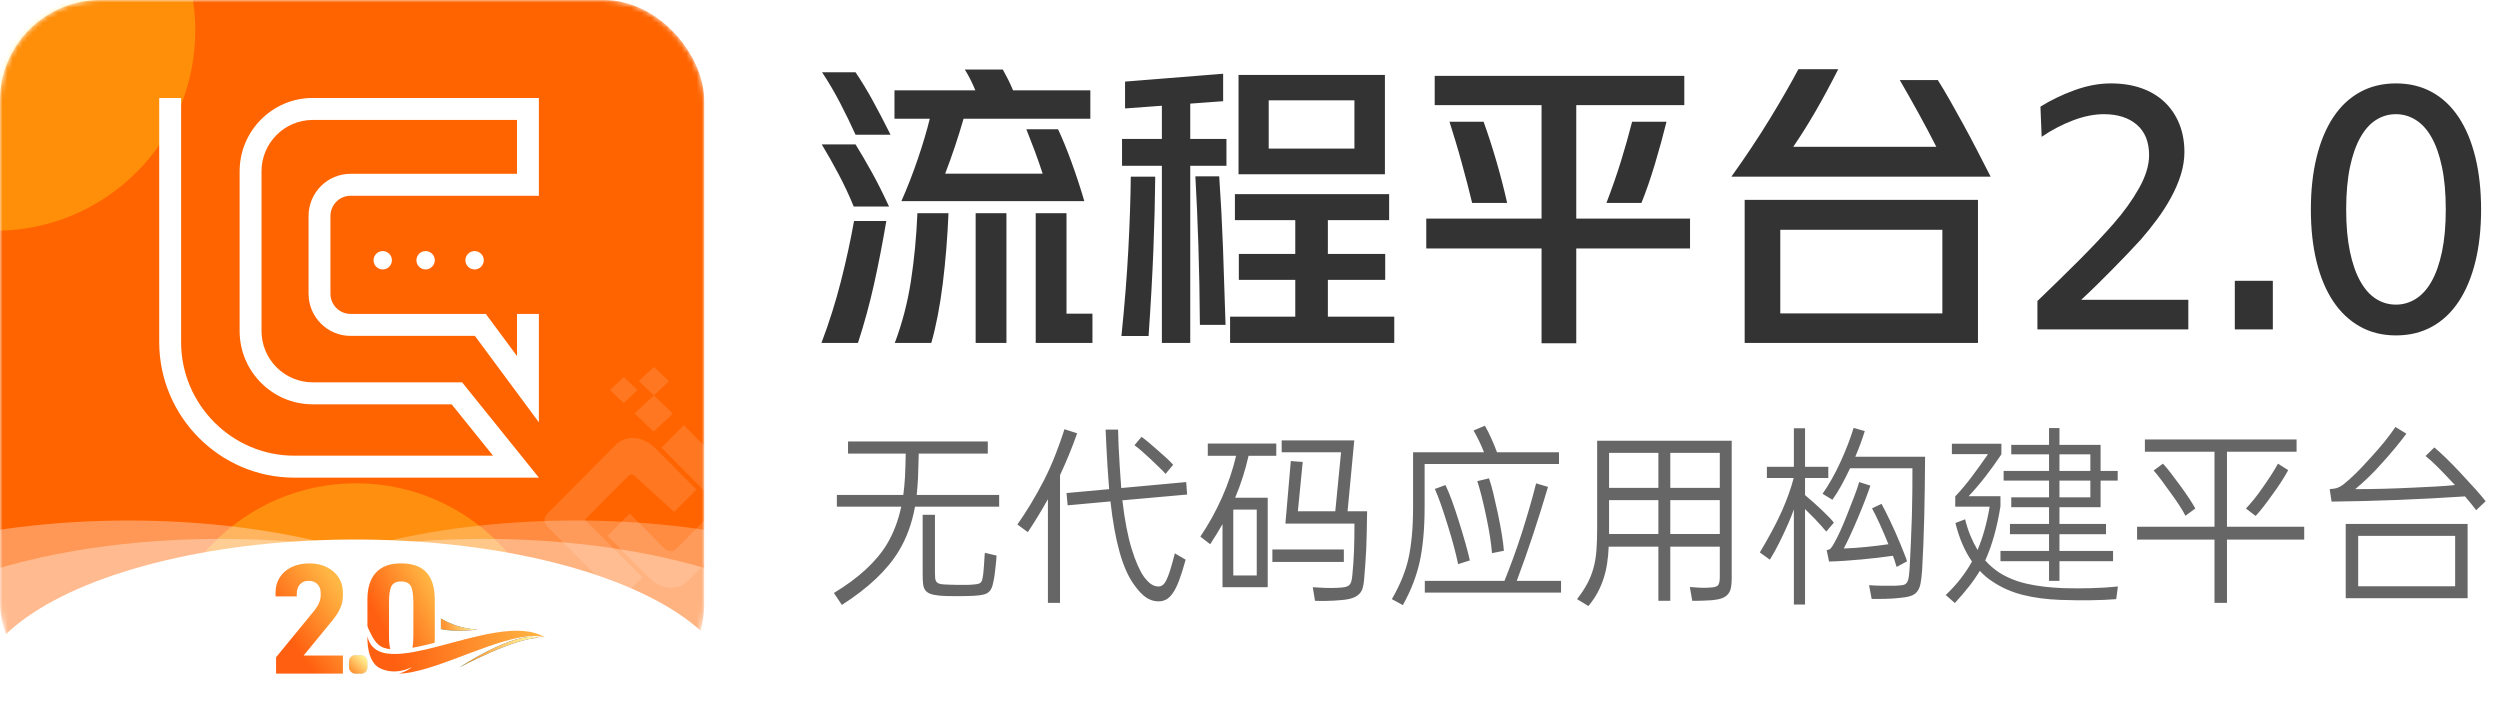 <svg xmlns="http://www.w3.org/2000/svg" xmlns:xlink="http://www.w3.org/1999/xlink" fill="none" version="1.1" width="497" height="140" viewBox="0 0 497 140"><defs><mask id="master_svg0_107_23" style="mask-type:alpha" maskUnits="objectBoundingBox"><g><rect x="0" y="0" width="140" height="140" rx="20" fill="#FFFFFF" fill-opacity="1"/></g></mask><filter id="master_svg1_107_24" filterUnits="objectBoundingBox" color-interpolation-filters="sRGB" x="-2.579" y="-2.579" width="6.158" height="6.158"><feFlood flood-opacity="0" result="BackgroundImageFix"/><feBlend mode="normal" in="SourceGraphic" in2="BackgroundImageFix" result="shape"/><feGaussianBlur stdDeviation="51.325" result="effect1_foregroundBlur"/></filter><filter id="master_svg2_107_25" filterUnits="objectBoundingBox" color-interpolation-filters="sRGB" x="-2.579" y="-2.579" width="6.158" height="6.158"><feFlood flood-opacity="0" result="BackgroundImageFix"/><feBlend mode="normal" in="SourceGraphic" in2="BackgroundImageFix" result="shape"/><feGaussianBlur stdDeviation="51.325" result="effect1_foregroundBlur"/></filter><filter id="master_svg3_107_28" filterUnits="objectBoundingBox" color-interpolation-filters="sRGB" x="0" y="0" width="1" height="1"><feFlood flood-opacity="0" result="BackgroundImageFix"/><feBlend mode="normal" in="SourceGraphic" in2="BackgroundImageFix" result="shape"/><feGaussianBlur in="BackgroundImageFix" stdDeviation="14.901"/><feComposite in2="SourceAlpha" operator="in" result="effect1_foregroundBlur"/><feBlend mode="normal" in="SourceGraphic" in2="effect1_foregroundBlur" result="shape"/></filter><filter id="master_svg4_107_29" filterUnits="objectBoundingBox" color-interpolation-filters="sRGB" x="0" y="0" width="1" height="1"><feFlood flood-opacity="0" result="BackgroundImageFix"/><feBlend mode="normal" in="SourceGraphic" in2="BackgroundImageFix" result="shape"/><feGaussianBlur in="BackgroundImageFix" stdDeviation="19.868"/><feComposite in2="SourceAlpha" operator="in" result="effect1_foregroundBlur"/><feBlend mode="normal" in="SourceGraphic" in2="effect1_foregroundBlur" result="shape"/></filter><linearGradient x1="0" y1="0.5" x2="1" y2="0.5" id="master_svg5_0_517"><stop offset="0%" stop-color="#15C1B1" stop-opacity="1"/><stop offset="100%" stop-color="#773490" stop-opacity="1"/></linearGradient><linearGradient x1="0.146" y1="0.858" x2="0.928" y2="0.771" id="master_svg6_0_518"><stop offset="0%" stop-color="#FF9535" stop-opacity="1"/><stop offset="100%" stop-color="#FFF294" stop-opacity="1"/></linearGradient><linearGradient x1="0.14" y1="0.628" x2="0.893" y2="0.106" id="master_svg7_0_521"><stop offset="0%" stop-color="#FF5F10" stop-opacity="1"/><stop offset="100%" stop-color="#FFB744" stop-opacity="1"/></linearGradient><linearGradient x1="0.14" y1="0.628" x2="1.009" y2="0.606" id="master_svg8_0_521"><stop offset="0%" stop-color="#FF5F10" stop-opacity="1"/><stop offset="100%" stop-color="#FFB744" stop-opacity="1"/></linearGradient><linearGradient x1="-2.951754972970567e-16" y1="0.5" x2="1" y2="0.5" id="master_svg9_0_525"><stop offset="0%" stop-color="#15C1B1" stop-opacity="1"/><stop offset="100%" stop-color="#773490" stop-opacity="1"/></linearGradient><linearGradient x1="0.146" y1="0.858" x2="0.946" y2="0.739" id="master_svga_0_526"><stop offset="0%" stop-color="#FF9535" stop-opacity="1"/><stop offset="100%" stop-color="#FFF294" stop-opacity="1"/></linearGradient><linearGradient x1="0.14" y1="0.628" x2="0.694" y2="-0.007" id="master_svgb_0_521"><stop offset="0%" stop-color="#FF5F10" stop-opacity="1"/><stop offset="100%" stop-color="#FFB744" stop-opacity="1"/></linearGradient><linearGradient x1="0.146" y1="0.858" x2="0.857" y2="0.142" id="master_svgc_0_531"><stop offset="0%" stop-color="#FF9535" stop-opacity="1"/><stop offset="100%" stop-color="#FFF294" stop-opacity="1"/></linearGradient></defs><g><g><g mask="url(#master_svg0_107_23)"><g><rect x="0" y="0" width="140" height="140" rx="20" fill="#FF6400" fill-opacity="1"/></g><g style="opacity:0.313;" filter="url(#master_svg1_107_24)"><ellipse cx="-0.98" cy="6.078" rx="39.804" ry="39.804" fill="#FFE918" fill-opacity="1"/></g><g style="opacity:0.438;" filter="url(#master_svg2_107_25)"><ellipse cx="70.784" cy="135.882" rx="39.804" ry="39.804" fill="#FFC61F" fill-opacity="1"/></g><g><ellipse cx="70.609" cy="140.002" rx="75.478" ry="29.216" fill="#FFFFFF" fill-opacity="1"/></g><g filter="url(#master_svg3_107_28)"><ellipse cx="114.435" cy="134.522" rx="75.478" ry="31.043" fill="#FFFFFF" fill-opacity="0.256"/></g><g filter="url(#master_svg4_107_29)"><ellipse cx="25.565" cy="134.522" rx="75.478" ry="31.043" fill="#FFFFFF" fill-opacity="0.338"/></g><g style="opacity:0.338;"><ellipse cx="96.174" cy="138.174" rx="75.478" ry="31.043" fill="#FFFFFF" fill-opacity="1"/></g><g style="opacity:0.338;"><ellipse cx="43.826" cy="138.174" rx="75.478" ry="31.043" fill="#FFFFFF" fill-opacity="1"/></g><g><ellipse cx="70.609" cy="138.237" rx="75.478" ry="30.98" fill="#FFFFFF" fill-opacity="1"/></g><g><g><path d="M94.957,125.136C94.957,125.136,90.906,125.758,87.652,125.061L87.652,122.957C89.366,123.979,91.885,125.046,94.957,125.136Z" fill="url(#master_svg5_0_517)" fill-opacity="1"/><path d="M94.957,125.136C94.957,125.136,90.906,125.758,87.652,125.061L87.652,122.957C89.366,123.979,91.885,125.046,94.957,125.136Z" fill="url(#master_svg6_0_518)" fill-opacity="1"/></g><g><path d="M84.793,113.808C83.698,112.601,82.014,112,79.742,112C77.469,112,75.89,112.606,74.753,113.822C73.612,115.044,73.043,116.827,73.043,119.18L73.043,124.387C73.075,124.562,73.117,124.742,73.195,124.903C73.93,126.389,74.628,128.302,76.489,128.838C76.817,128.933,77.182,129.003,77.589,129.043C77.422,128.408,77.334,127.541,77.334,126.45L77.334,119.77C77.334,118.233,77.495,117.147,77.823,116.526C78.147,115.9,78.788,115.59,79.742,115.59C80.696,115.59,81.337,115.9,81.675,116.526C82.009,117.147,82.176,118.233,82.176,119.77L82.176,126.45C82.176,127.396,82.113,128.172,81.988,128.773L82.285,128.718C82.426,128.693,82.572,128.663,82.724,128.633C83.547,128.478,84.443,128.278,85.549,128.002L86.012,127.887C86.143,127.852,86.268,127.822,86.398,127.787C86.424,127.466,86.435,127.136,86.435,126.795L86.435,119.179C86.435,116.806,85.887,115.014,84.793,113.807L84.793,113.808Z" fill="url(#master_svg7_0_521)" fill-opacity="1"/></g><g><path d="M108.348,126.732C102.705,125.087,91.643,131.133,83.622,133.226C82.443,133.53,81.339,133.754,80.316,133.857C79.942,133.894,79.577,133.913,79.227,133.913C79.512,133.86,79.799,133.754,80.069,133.655C80.489,133.5,80.897,133.304,81.272,133.069C81.432,132.969,81.587,132.861,81.732,132.743C81.77,132.712,81.814,132.654,81.859,132.633C81.374,132.867,80.905,133.044,80.46,133.175C79.816,133.362,79.222,133.455,78.672,133.474C77.928,133.511,77.279,133.418,76.735,133.278C75.844,133.073,74.989,132.648,74.426,131.956C73.864,131.265,73.522,130.364,73.321,129.524C73.16,128.853,73.081,128.166,73.054,127.479L73.054,127.451C73.049,127.362,73.049,127.269,73.049,127.176C73.043,127.096,73.043,127.012,73.043,126.928L73.043,126.494C73.049,126.508,73.049,126.522,73.053,126.536C73.463,128.307,74.527,129.283,76.045,129.727C76.604,129.886,77.228,129.974,77.897,130.003C78.257,130.021,78.631,130.017,79.021,130.003C79.715,129.97,80.46,129.895,81.239,129.779C81.413,129.755,81.588,129.727,81.763,129.699C82.008,129.653,82.262,129.611,82.522,129.559C83.406,129.396,84.325,129.19,85.274,128.961C85.424,128.924,85.574,128.886,85.724,128.849C86.143,128.746,86.568,128.639,86.997,128.527C94.628,126.555,103.463,123.663,108.347,126.732L108.348,126.732Z" fill="url(#master_svg8_0_521)" fill-opacity="1"/></g><g><path d="M107.131,126.816C102.48,125.288,91.304,132.696,91.304,132.696C91.304,132.696,102.272,126.816,107.131,126.816Z" fill="url(#master_svg9_0_525)" fill-opacity="1"/><path d="M107.131,126.816C102.48,125.288,91.304,132.696,91.304,132.696C91.304,132.696,102.272,126.816,107.131,126.816Z" fill="url(#master_svga_0_526)" fill-opacity="1"/></g><g><path d="M67.641,120.908C67.998,120.116,68.174,119.254,68.174,118.316L68.174,117.785C68.174,116.722,67.902,115.755,67.358,114.877C66.82,114,66.041,113.303,65.034,112.782C64.027,112.261,62.859,112,61.526,112C60.193,112,58.957,112.251,57.939,112.752C56.92,113.253,56.137,113.94,55.593,114.817C55.049,115.69,54.783,116.692,54.783,117.815L54.783,118.567L59,118.567L59,118.066C59,117.254,59.213,116.617,59.634,116.161C60.055,115.7,60.631,115.47,61.361,115.47C62.091,115.47,62.672,115.69,63.104,116.126C63.536,116.567,63.754,117.159,63.754,117.911L63.754,118.347C63.754,119.304,63.333,120.317,62.491,121.38L54.879,130.664L54.879,133.913L68.174,133.913L68.174,130.319L60.364,130.319L66.079,123.35C66.766,122.513,67.288,121.701,67.64,120.909L67.641,120.908Z" fill="url(#master_svgb_0_521)" fill-opacity="1"/></g><g><rect x="69.391" y="130.261" width="3.652" height="3.652" rx="1.217" fill="#D8D8D8" fill-opacity="1"/><rect x="69.391" y="130.261" width="3.652" height="3.652" rx="1.217" fill="url(#master_svgc_0_531)" fill-opacity="1"/></g></g><g><g style="opacity:0.132;"><path d="M116.28,103.304L127.69,114.784L123.284,119.216L111.878,107.737L108.845,104.685C107.985,103.81,108.024,102.92,109.029,101.91L122.63,88.225C124.978,86.333,127.973,86.81,130.324,89.175L138.431,97.332L134.026,101.764L126.682,95.087C125.671,94.07,125.491,94.038,124.614,94.916L116.277,103.304L116.277,103.304L116.28,103.304Z" fill-rule="evenodd" fill="#FFFFFF" fill-opacity="1"/></g><g style="opacity:0.132;"><path d="M130.013,72.941L132.997,75.8L129.981,78.611L129.981,78.611L129.981,78.611L126.997,75.753L130.013,72.941ZM133.758,82.23L129.942,85.791L126.162,82.171L129.981,78.611L129.981,78.611L129.981,78.611L133.758,82.23ZM133.758,82.23L133.76,82.228L133.76,82.231L133.758,82.23ZM124.002,74.966L126.724,77.552L123.995,80.117L121.272,77.531L124.002,74.966ZM131.522,88.982L142.932,100.526L142.939,100.526L134.602,108.961C133.725,109.844,132.838,109.812,131.826,108.789L125.19,102.075L120.784,106.532L128.892,114.735C131.243,117.113,134.238,117.593,136.585,115.69L150.187,101.928C151.191,100.912,151.23,100.018,150.371,99.138L147.337,96.068L135.928,84.524L131.522,88.982Z" fill-rule="evenodd" fill="#FFFFFF" fill-opacity="1"/></g></g></g><g><g><path d="M36.002,19.479L36.002,68.003C36.002,74.211,38.533,79.857,42.609,83.952C46.685,88.047,52.308,90.589,58.489,90.589L98.014,90.589L89.788,80.376L62.145,80.376C58.149,80.376,54.521,78.74,51.894,76.101C49.266,73.462,47.638,69.819,47.638,65.806L47.638,34.048C47.638,30.035,49.266,26.392,51.894,23.753C54.521,21.114,58.149,19.478,62.145,19.478L107.129,19.478L107.129,38.921L69.683,38.921C68.585,38.921,67.588,39.371,66.864,40.098C66.141,40.824,65.692,41.826,65.692,42.928L65.692,58.397C65.692,59.499,66.141,60.501,66.864,61.227C67.588,61.954,68.585,62.404,69.683,62.404L96.577,62.404L102.78,70.782L102.78,62.404L107.129,62.404L107.129,83.958L94.408,66.774L69.684,66.774C67.386,66.774,65.299,65.834,63.789,64.318C62.279,62.8,61.342,60.706,61.342,58.398L61.342,42.929C61.342,40.621,62.279,38.526,63.789,37.009C65.299,35.492,67.386,34.552,69.684,34.552L102.78,34.552L102.78,23.847L62.146,23.847C59.351,23.847,56.812,24.993,54.971,26.841C53.13,28.69,51.99,31.239,51.99,34.047L51.99,65.805C51.99,68.612,53.13,71.161,54.971,73.011C56.811,74.858,59.35,76.005,62.146,76.005L91.865,76.005L107.131,94.956L58.49,94.956C51.108,94.956,44.398,91.924,39.535,87.04C34.672,82.155,31.652,75.416,31.652,68.002L31.652,19.478L36.002,19.478L36.002,19.479Z" fill-rule="evenodd" fill="#FFFFFF" fill-opacity="1"/></g><g><path d="M76.087,53.565C77.092,53.565,77.913,52.745,77.913,51.738C77.913,50.733,77.093,49.913,76.087,49.913C75.081,49.913,74.261,50.732,74.261,51.738C74.262,52.744,75.082,53.565,76.087,53.565Z" fill-rule="evenodd" fill="#FFFFFF" fill-opacity="1"/></g><g><path d="M84.609,53.565C85.615,53.565,86.435,52.745,86.435,51.738C86.435,50.733,85.615,49.913,84.609,49.913C83.603,49.913,82.783,50.732,82.783,51.738C82.784,52.744,83.603,53.565,84.609,53.565Z" fill-rule="evenodd" fill="#FFFFFF" fill-opacity="1"/></g><g><path d="M94.348,53.565C95.354,53.565,96.174,52.745,96.174,51.738C96.174,50.733,95.354,49.913,94.348,49.913C93.342,49.913,92.522,50.732,92.522,51.738C92.522,52.744,93.342,53.565,94.348,53.565Z" fill-rule="evenodd" fill="#FFFFFF" fill-opacity="1"/></g></g></g><g><path d="M193.9,17.96Q192.94,15.62,191.8,13.82L199.36,13.82Q199.9,14.78,200.41,15.8Q200.92,16.82,201.4,17.96L216.76,17.96L216.76,23.6L191.56,23.6Q190.78,26.3,189.85,29.09Q188.92,31.88,187.9,34.52L207.28,34.52Q206.56,32.3,205.72,30.05Q204.88,27.8,204.04,25.7L210.34,25.7Q210.94,26.96,211.63,28.64Q212.32,30.32,213.01,32.21Q213.7,34.1,214.36,36.11Q215.02,38.12,215.56,39.98L179.2,39.98Q180.1,37.94,180.94,35.78Q181.78,33.62,182.5,31.49Q183.22,29.36,183.82,27.35Q184.42,25.34,184.84,23.6L177.82,23.6L177.82,17.96L193.9,17.96ZM205.9,68.18L205.9,42.38L212.02,42.38L212.02,62.36L217.18,62.36L217.18,68.18L205.9,68.18ZM177.88,68.18Q180.1,62.3,181.09,55.88Q182.08,49.46,182.38,42.38L188.56,42.38Q188.26,49.64,187.42,56.39Q186.58,63.14,185.14,68.18L177.88,68.18ZM163.3,68.18Q165.58,62.18,167.17,55.94Q168.76,49.7,169.78,43.94L176.2,43.94Q175.06,50.66,173.74,56.57Q172.42,62.48,170.56,68.18L163.3,68.18ZM193.96,42.38L200.08,42.38L200.08,68.18L193.96,68.18L193.96,42.38ZM170.08,28.7Q171.64,31.22,173.32,34.25Q175,37.28,176.74,41.06L169.72,41.06Q168.4,37.82,166.75,34.7Q165.1,31.58,163.36,28.7L170.08,28.7ZM170.08,14.36Q171.82,16.94,173.47,19.94Q175.12,22.94,177.04,26.78L170.08,26.78Q168.7,23.72,167.02,20.48Q165.34,17.24,163.42,14.36L170.08,14.36ZM275.32,14.9L275.32,34.64L246.22,34.64L246.22,14.9L275.32,14.9ZM257.5,62.96L257.5,55.64L246.28,55.64L246.28,50.48L257.5,50.48L257.5,43.76L245.5,43.76L245.5,38.6L276.16,38.6L276.16,43.76L263.98,43.76L263.98,50.48L275.38,50.48L275.38,55.64L263.98,55.64L263.98,62.96L277.18,62.96L277.18,68.18L244.54,68.18L244.54,62.96L257.5,62.96ZM230.98,32.96L223.06,32.96L223.06,27.62L230.98,27.62L230.98,21.02L223.66,21.56L223.66,16.22L243.16,14.66L243.16,20.12L236.62,20.6L236.62,27.62L243.82,27.62L243.82,32.96L236.62,32.96L236.62,68.18L230.98,68.18L230.98,32.96ZM252.22,29.54L269.26,29.54L269.26,19.94L252.22,19.94L252.22,29.54ZM222.94,66.8Q223.9,57.44,224.32,49.46Q224.74,41.48,224.8,35.12L229.66,35.12Q229.6,41.84,229.3,49.52Q229,57.2,228.34,66.8L222.94,66.8ZM238.54,64.58Q238.48,56.24,238.24,48.83Q238,41.42,237.64,35.06L242.38,35.06Q242.86,41.96,243.13,49.25Q243.4,56.54,243.64,64.58L238.54,64.58ZM306.46,49.4L283.54,49.4L283.54,43.46L306.46,43.46L306.46,20.9L285.22,20.9L285.22,15.08L334.84,15.08L334.84,20.9L313.36,20.9L313.36,43.46L335.98,43.46L335.98,49.4L313.36,49.4L313.36,68.24L306.46,68.24L306.46,49.4ZM292.66,40.34Q292.24,38.54,291.7,36.5Q291.16,34.46,290.59,32.36Q290.02,30.26,289.39,28.19Q288.76,26.12,288.16,24.2L294.94,24.2Q296.32,28.04,297.52,32.18Q298.72,36.32,299.62,40.34L292.66,40.34ZM319.36,40.34Q321.04,35.96,322.27,31.97Q323.5,27.98,324.46,24.2L331.3,24.2Q330.28,28.34,328.99,32.63Q327.7,36.92,326.32,40.34L319.36,40.34ZM393.22,39.74L393.22,68.18L346.84,68.18L346.84,39.74L393.22,39.74ZM353.92,62.3L386.14,62.3L386.14,45.68L353.92,45.68L353.92,62.3ZM344.2,35.12Q346.18,32.36,348.16,29.39Q350.14,26.42,351.88,23.57Q353.62,20.72,355.06,18.2Q356.5,15.68,357.52,13.76L365.44,13.76Q363.1,18.38,360.91,22.16Q358.72,25.94,356.5,29.18L384.94,29.18Q383.2,25.76,381.31,22.34Q379.42,18.92,377.68,15.92L385.24,15.92Q386.38,17.72,387.64,19.94Q388.9,22.16,390.25,24.62Q391.6,27.08,392.98,29.75Q394.36,32.42,395.74,35.12L344.2,35.12ZM405.04,59.84Q409.36,55.7,413.26,51.8Q417.16,47.9,420.16,44.48Q423.22,41,425.23,37.43Q427.24,33.86,427.24,30.86Q427.24,26.9,424.81,24.8Q422.38,22.7,418.24,22.7Q415.36,22.7,412.12,23.93Q408.88,25.16,405.88,27.2L405.64,21.2Q408.7,19.28,412.42,17.93Q416.14,16.58,419.62,16.58Q423.04,16.58,425.74,17.54Q428.44,18.5,430.33,20.3Q432.22,22.1,433.24,24.62Q434.26,27.14,434.26,30.2Q434.26,32.48,433.54,34.76Q432.82,37.04,431.59,39.29Q430.36,41.54,428.8,43.64Q427.24,45.74,425.62,47.6Q424.48,48.86,423.04,50.36Q421.6,51.86,420.04,53.45Q418.48,55.04,416.86,56.63Q415.24,58.22,413.74,59.6L435.04,59.6L435.04,65.48L405.04,65.48L405.04,59.84ZM444.28,55.82L451.84,55.82L451.84,65.48L444.28,65.48L444.28,55.82ZM476.32,66.68Q472.3,66.68,469.15,64.91Q466,63.14,463.84,59.9Q461.68,56.66,460.54,52.04Q459.4,47.42,459.4,41.66Q459.4,35.9,460.54,31.25Q461.68,26.6,463.84,23.33Q466,20.06,469.15,18.32Q472.3,16.58,476.32,16.58Q480.34,16.58,483.49,18.32Q486.64,20.06,488.8,23.33Q490.96,26.6,492.1,31.25Q493.24,35.9,493.24,41.66Q493.24,47.42,492.1,52.04Q490.96,56.66,488.8,59.93Q486.64,63.2,483.49,64.94Q480.34,66.68,476.32,66.68ZM476.32,60.56Q478.42,60.56,480.25,59.42Q482.08,58.28,483.4,55.94Q484.72,53.6,485.47,50.03Q486.22,46.46,486.22,41.66Q486.22,36.8,485.47,33.23Q484.72,29.66,483.4,27.32Q482.08,24.98,480.25,23.84Q478.42,22.7,476.32,22.7Q474.16,22.7,472.36,23.84Q470.56,24.98,469.24,27.32Q467.92,29.66,467.17,33.23Q466.42,36.8,466.42,41.66Q466.42,46.46,467.17,50.03Q467.92,53.6,469.24,55.94Q470.56,58.28,472.36,59.42Q474.16,60.56,476.32,60.56Z" fill="#333333" fill-opacity="1"/></g><g><path d="M179.577,98.388Q179.799,96.723,179.91,94.873Q179.984,93.615,180.002,92.45Q180.021,91.284,180.058,90.174L168.588,90.174L168.588,87.769L196.375,87.769L196.375,90.174L182.648,90.174L182.5,95.058Q182.463,95.909,182.389,96.742Q182.315,97.574,182.241,98.388L198.632,98.388L198.632,100.719L181.908,100.719Q180.983,105.751,178.689,109.525Q175.285,115.186,167.367,120.255L165.776,117.887Q173.176,113.41,176.358,108.119Q178.282,104.863,179.17,100.719L166.368,100.719L166.368,98.388L179.577,98.388ZM198.114,110.45Q198.077,111.264,197.947,112.429Q197.818,113.595,197.707,114.446Q197.522,115.63,197.319,116.37Q197.115,117.11,196.708,117.554Q196.301,117.998,195.598,118.183Q194.895,118.368,193.674,118.442Q193.008,118.479,192.157,118.498Q191.306,118.516,190.363,118.516Q189.419,118.516,188.476,118.498Q187.532,118.479,186.718,118.405Q185.571,118.294,184.905,118.035Q184.239,117.776,183.906,117.276Q183.573,116.777,183.499,116Q183.425,115.223,183.425,114.15L183.425,102.347L185.867,102.347L185.867,113.743Q185.867,114.409,185.904,114.871Q185.941,115.334,186.126,115.612Q186.311,115.889,186.662,116.019Q187.014,116.148,187.68,116.185Q188.161,116.222,188.938,116.24Q189.715,116.259,190.548,116.278Q191.38,116.296,192.213,116.278Q193.045,116.259,193.674,116.185Q194.192,116.148,194.506,116.055Q194.821,115.963,195.006,115.76Q195.191,115.556,195.284,115.186Q195.376,114.816,195.45,114.261Q195.487,113.891,195.542,113.299Q195.598,112.707,195.635,112.096Q195.672,111.486,195.709,110.894Q195.746,110.302,195.783,109.895L198.114,110.45ZM220.499,97.241Q220.425,96.168,220.333,95.021Q220.24,93.874,220.166,92.653Q220.018,90.433,219.944,88.62Q219.87,86.807,219.796,85.401L222.275,85.401Q222.312,88.25,222.608,92.764Q222.682,93.911,222.756,94.966Q222.83,96.02,222.904,97.019L235.817,95.835L236.002,98.314L223.126,99.461Q223.829,105.455,224.995,109.174Q226.16,112.892,227.418,114.668Q228.269,115.778,228.935,116.185Q229.601,116.592,230.304,116.592Q230.748,116.592,231.118,116.333Q231.488,116.074,231.858,115.352Q232.228,114.631,232.635,113.336Q233.042,112.041,233.56,110.006L235.706,111.264Q235.003,113.817,234.392,115.427Q233.782,117.036,233.135,117.942Q232.487,118.849,231.803,119.201Q231.118,119.552,230.304,119.552Q229.009,119.552,227.862,118.793Q226.715,118.035,225.383,116.148Q223.718,113.817,222.571,109.747Q221.424,105.677,220.758,99.683L212.248,100.46L212.026,98.018L220.499,97.241ZM202.258,104.271Q203.59,102.384,204.94,100.145Q206.291,97.907,207.549,95.465Q208.807,92.986,209.825,90.377Q210.842,87.769,211.619,85.327L214.135,86.141Q213.358,88.361,212.507,90.415Q211.656,92.468,210.731,94.466L210.731,119.848L208.326,119.848L208.326,99.239Q206.365,102.754,204.33,105.788L202.258,104.271ZM226.937,86.844Q227.566,87.288,228.38,87.972Q229.194,88.657,230.156,89.508Q232.228,91.284,233.227,92.394L231.71,94.207Q231.192,93.615,230.433,92.894Q229.675,92.172,228.713,91.247Q226.752,89.397,225.531,88.509L226.937,86.844ZM253.725,88.176L253.725,90.618L248.212,90.618Q247.25,94.91,245.548,98.943L252.023,98.943L252.023,116.74L243.032,116.74L243.032,104.197Q241.848,106.269,240.59,108.193L238.629,106.676Q241.108,103.013,242.94,98.888Q244.771,94.762,245.733,90.618L240.109,90.618L240.109,88.176L253.725,88.176ZM256.611,91.654L258.979,91.839L258.017,101.644L265.454,101.644L266.601,89.915L254.798,89.915L254.798,87.547L269.228,87.547L267.896,101.644L271.781,101.644Q271.744,104.086,271.707,105.954Q271.67,107.823,271.596,109.377Q271.522,110.931,271.411,112.319Q271.3,113.706,271.189,115.149Q271.115,116.148,270.911,116.87Q270.708,117.591,270.208,118.09Q269.709,118.59,268.877,118.886Q268.044,119.182,266.675,119.293Q265.158,119.441,263.678,119.459Q262.198,119.478,261.421,119.441L260.977,116.74Q261.939,116.814,263.345,116.87Q264.751,116.925,266.046,116.851Q266.897,116.814,267.415,116.703Q267.933,116.592,268.229,116.315Q268.525,116.037,268.655,115.537Q268.784,115.038,268.858,114.187Q269.08,111.967,269.173,109.581Q269.265,107.194,269.265,104.086L255.538,104.086L256.611,91.654ZM245.178,114.409L249.84,114.409L249.84,101.311L245.178,101.311L245.178,114.409ZM267.156,109.229L267.156,111.708L252.948,111.708L252.948,109.229L267.156,109.229ZM295.202,84.624Q295.831,85.734,296.46,87.121Q297.089,88.509,297.607,89.915L309.928,89.915L309.928,92.246L283.214,92.246L283.214,100.645Q283.214,104.123,282.955,106.843Q282.696,109.562,282.252,111.597Q281.808,113.632,280.994,115.797Q280.18,117.961,278.885,120.292L276.702,119.108Q277.997,116.851,278.811,114.816Q279.625,112.781,280.032,110.894Q280.439,109.007,280.679,106.491Q280.92,103.975,280.92,100.756L280.92,89.915L295.017,89.915Q294.61,88.842,294.055,87.695Q293.5,86.548,292.945,85.586L295.202,84.624ZM299.087,115.482Q299.975,113.262,300.863,110.838Q301.751,108.415,302.547,105.918Q303.342,103.42,304.064,100.941Q304.785,98.462,305.377,96.094L307.745,96.797Q306.339,101.533,304.822,106.139Q303.305,110.746,301.529,115.482L310.335,115.482L310.335,117.813L283.251,117.813L283.251,115.482L299.087,115.482ZM287.358,96.427Q287.987,97.722,288.653,99.553Q289.319,101.385,290.059,103.753Q290.799,106.121,291.354,108.082Q291.909,110.043,292.205,111.412L289.874,112.152Q289.578,110.709,289.078,108.803Q288.579,106.898,287.839,104.53Q287.099,102.125,286.47,100.331Q285.841,98.536,285.249,97.204L287.358,96.427ZM296.016,95.095Q296.46,96.353,296.885,98.129Q297.311,99.905,297.792,102.162Q298.754,106.713,298.976,109.488L296.608,109.969Q296.497,108.563,296.219,106.75Q295.942,104.937,295.461,102.68Q294.536,98.24,293.685,95.65L296.016,95.095ZM335.939,116.703Q336.753,116.777,337.863,116.833Q338.973,116.888,339.824,116.814Q341.119,116.777,341.508,116.388Q341.896,116,341.896,114.705L341.896,108.674L332.054,108.674L332.054,119.441L329.686,119.441L329.686,108.674L319.807,108.674Q319.733,110.487,319.492,112.041Q319.252,113.595,318.79,115.019Q318.327,116.444,317.605,117.794Q316.884,119.145,315.774,120.477L313.517,119.108Q314.775,117.48,315.552,116.019Q316.329,114.557,316.773,112.966Q317.217,111.375,317.365,109.488Q317.513,107.601,317.513,105.159L317.513,87.621L344.264,87.621L344.264,115.001Q344.264,116.074,344.116,116.814Q343.968,117.554,343.579,118.053Q343.191,118.553,342.525,118.849Q341.859,119.145,340.823,119.256Q340.416,119.33,339.842,119.349Q339.269,119.367,338.659,119.404Q338.048,119.441,337.456,119.441Q336.864,119.441,336.42,119.441L335.939,116.703ZM332.054,90.026L332.054,96.982L341.896,96.982L341.896,90.026L332.054,90.026ZM319.881,96.982L329.686,96.982L329.686,90.026L319.881,90.026L319.881,96.982ZM332.054,106.158L341.896,106.158L341.896,99.424L332.054,99.424L332.054,106.158ZM319.881,106.158L329.686,106.158L329.686,99.424L319.881,99.424L319.881,105.714L319.881,106.158ZM362.32,98.166Q363.282,96.797,364.17,95.225Q365.058,93.652,365.872,91.876Q367.5,88.324,368.499,85.068L370.719,85.697Q370.312,86.992,369.85,88.25Q369.387,89.508,368.832,90.803L382.707,90.803Q382.67,97.167,382.54,102.717Q382.411,108.267,382.115,113.373Q382.004,115.001,381.801,116.019Q381.597,117.036,381.098,117.647Q380.598,118.257,379.729,118.516Q378.859,118.775,377.453,118.886Q376.861,118.96,376.121,118.997Q375.381,119.034,374.66,119.053Q373.938,119.071,373.253,119.071Q372.569,119.071,372.088,119.071L371.57,116.333Q372.125,116.37,372.791,116.407Q373.457,116.444,374.141,116.444Q374.826,116.444,375.492,116.444Q376.158,116.444,376.676,116.444Q377.675,116.407,378.249,116.315Q378.822,116.222,379.1,115.797Q379.377,115.371,379.488,114.538Q379.599,113.706,379.673,112.189Q379.784,109.969,379.895,107.546Q380.006,105.122,380.08,102.662Q380.154,100.201,380.173,97.759Q380.191,95.317,380.191,93.097L367.796,93.097Q366.945,94.873,366.094,96.445Q365.243,98.018,364.281,99.35L362.32,98.166ZM356.622,92.801L356.622,85.142L358.842,85.142L358.842,92.801L363.467,92.801L363.467,95.021L358.842,95.021L358.842,98.425Q359.73,99.165,360.6,99.942Q361.469,100.719,362.227,101.441Q362.986,102.162,363.596,102.791Q364.207,103.42,364.577,103.901L363.06,105.677Q362.653,105.196,362.098,104.567Q361.543,103.938,360.803,103.161Q359.619,101.94,358.842,101.2L358.842,120.181L356.622,120.181L356.622,101.274Q356.363,101.977,356.104,102.643Q355.845,103.309,355.549,103.975Q354.624,106.084,353.717,107.897Q352.811,109.71,351.849,111.264L349.851,109.821Q350.924,108.045,352.108,105.88Q353.292,103.716,354.254,101.57Q354.994,99.868,355.586,98.24Q356.178,96.612,356.585,95.021L351.257,95.021L351.257,92.801L356.622,92.801ZM374.049,100.164Q374.382,100.756,374.844,101.681Q375.307,102.606,375.825,103.698Q376.343,104.789,376.861,105.954Q377.379,107.12,377.823,108.212Q378.267,109.303,378.618,110.191Q378.97,111.079,379.118,111.597L377.046,112.707Q376.898,112.263,376.732,111.69Q376.565,111.116,376.306,110.487Q374.826,110.709,373.217,110.894Q371.607,111.079,369.979,111.227Q368.351,111.375,366.723,111.486Q365.095,111.597,363.615,111.634L363.134,109.34Q363.689,109.34,364.003,108.951Q364.318,108.563,364.614,108.008Q365.206,106.972,365.854,105.547Q366.501,104.123,367.241,102.236Q367.981,100.349,368.591,98.776Q369.202,97.204,369.609,95.835L371.829,96.538Q371.385,97.87,370.756,99.498Q370.127,101.126,369.313,103.05Q367.685,106.898,366.538,109.044Q368.647,108.97,371.034,108.73Q373.42,108.489,375.418,108.193Q375.011,107.194,374.585,106.195Q374.16,105.196,373.734,104.252Q373.309,103.309,372.902,102.495Q372.495,101.681,372.162,101.052L374.049,100.164ZM407.349,104.16L407.349,100.83L399.838,100.83L399.838,98.869L407.349,98.869L407.349,95.539L398.321,95.539L398.321,93.615L407.349,93.615L407.349,90.322L399.838,90.322L399.838,88.435L407.349,88.435L407.349,85.105L409.421,85.105L409.421,88.435L417.598,88.435L417.598,93.615L421.002,93.615L421.002,95.539L417.598,95.539L417.598,100.83L409.421,100.83L409.421,104.16L418.671,104.16L418.671,106.195L409.421,106.195L409.421,109.525L420.077,109.525L420.077,111.56L409.421,111.56L409.421,115.482L407.349,115.482L407.349,111.56L397.692,111.56L397.692,109.525L407.349,109.525L407.349,106.195L399.579,106.195L399.579,104.16L407.349,104.16ZM390.662,103.235Q391.106,105.011,391.735,106.528Q392.364,108.045,393.141,109.34Q394.732,105.566,395.546,100.719L388.701,100.719L388.701,98.684Q390.477,96.797,392.068,94.669Q393.659,92.542,395.213,90.285L388.035,90.285L388.035,88.213L397.877,88.213L397.877,90.322Q396.397,92.542,394.769,94.651Q393.141,96.76,391.365,98.647L397.692,98.647L397.692,100.645Q397.174,103.864,396.434,106.491Q395.694,109.118,394.732,111.264L394.658,111.412Q395.287,112.115,395.971,112.707Q396.656,113.299,397.433,113.817Q399.875,115.371,403.057,116.074Q406.239,116.777,410.235,116.925Q413.121,116.999,415.859,116.925Q418.597,116.851,421.039,116.592L420.706,119.108Q418.486,119.293,415.637,119.33Q412.788,119.367,409.532,119.256Q405.499,119.108,402.169,118.275Q398.839,117.443,396.138,115.63Q395.435,115.186,394.806,114.65Q394.177,114.113,393.585,113.484Q392.66,115.038,391.439,116.592Q390.218,118.146,388.627,119.885L386.814,118.294Q388.479,116.703,389.774,115.038Q391.069,113.373,392.031,111.634Q389.848,108.489,388.738,103.975L390.662,103.235ZM415.563,98.869L415.563,95.539L409.421,95.539L409.421,98.869L415.563,98.869ZM409.421,90.322L409.421,93.615L415.563,93.615L415.563,90.322L409.421,90.322ZM440.242,104.715L440.242,89.804L426.404,89.804L426.404,87.362L456.559,87.362L456.559,89.804L442.721,89.804L442.721,104.715L458.076,104.715L458.076,107.268L442.721,107.268L442.721,119.848L440.242,119.848L440.242,107.268L424.85,107.268L424.85,104.715L440.242,104.715ZM446.495,101.089Q447.198,100.349,448.049,99.313Q448.9,98.277,449.862,96.871Q451.897,93.985,452.859,92.172L454.894,93.467Q454.376,94.429,453.599,95.65Q452.822,96.871,451.786,98.277Q450.787,99.683,449.954,100.756Q449.122,101.829,448.419,102.569L446.495,101.089ZM429.993,92.172Q430.696,92.912,431.529,94.004Q432.361,95.095,433.397,96.501Q435.432,99.276,436.431,101.089L434.47,102.532Q433.508,100.682,431.473,97.907Q430.474,96.501,429.642,95.391Q428.809,94.281,428.143,93.541L429.993,92.172ZM490.562,104.16L490.562,118.923L466.327,118.923L466.327,104.16L490.562,104.16ZM468.806,116.555L488.083,116.555L488.083,106.528L468.806,106.528L468.806,116.555ZM483.939,88.953Q485.974,90.618,489.193,94.059Q490.784,95.761,492.079,97.204Q493.374,98.647,494.151,99.646L492.264,101.422Q491.82,100.83,491.265,100.145Q490.71,99.461,490.044,98.684Q483.273,99.128,476.706,99.387Q470.138,99.646,463.515,99.72L463.145,97.241Q464.255,97.167,464.81,96.927Q465.365,96.686,465.809,96.353Q466.993,95.428,468.306,94.133Q469.62,92.838,471.211,91.062Q474.393,87.621,476.206,84.883L478.389,86.215Q477.427,87.51,476.224,88.972Q475.022,90.433,473.579,92.024Q472.173,93.615,470.823,94.91Q469.472,96.205,468.214,97.241Q470.989,97.241,473.838,97.167Q476.687,97.093,479.684,96.945Q482.089,96.834,484.18,96.723Q486.27,96.612,488.046,96.427L487.454,95.798Q485.863,94.096,484.568,92.801Q483.273,91.506,482.2,90.655L483.939,88.953Z" fill="#666666" fill-opacity="1"/></g></g></svg>